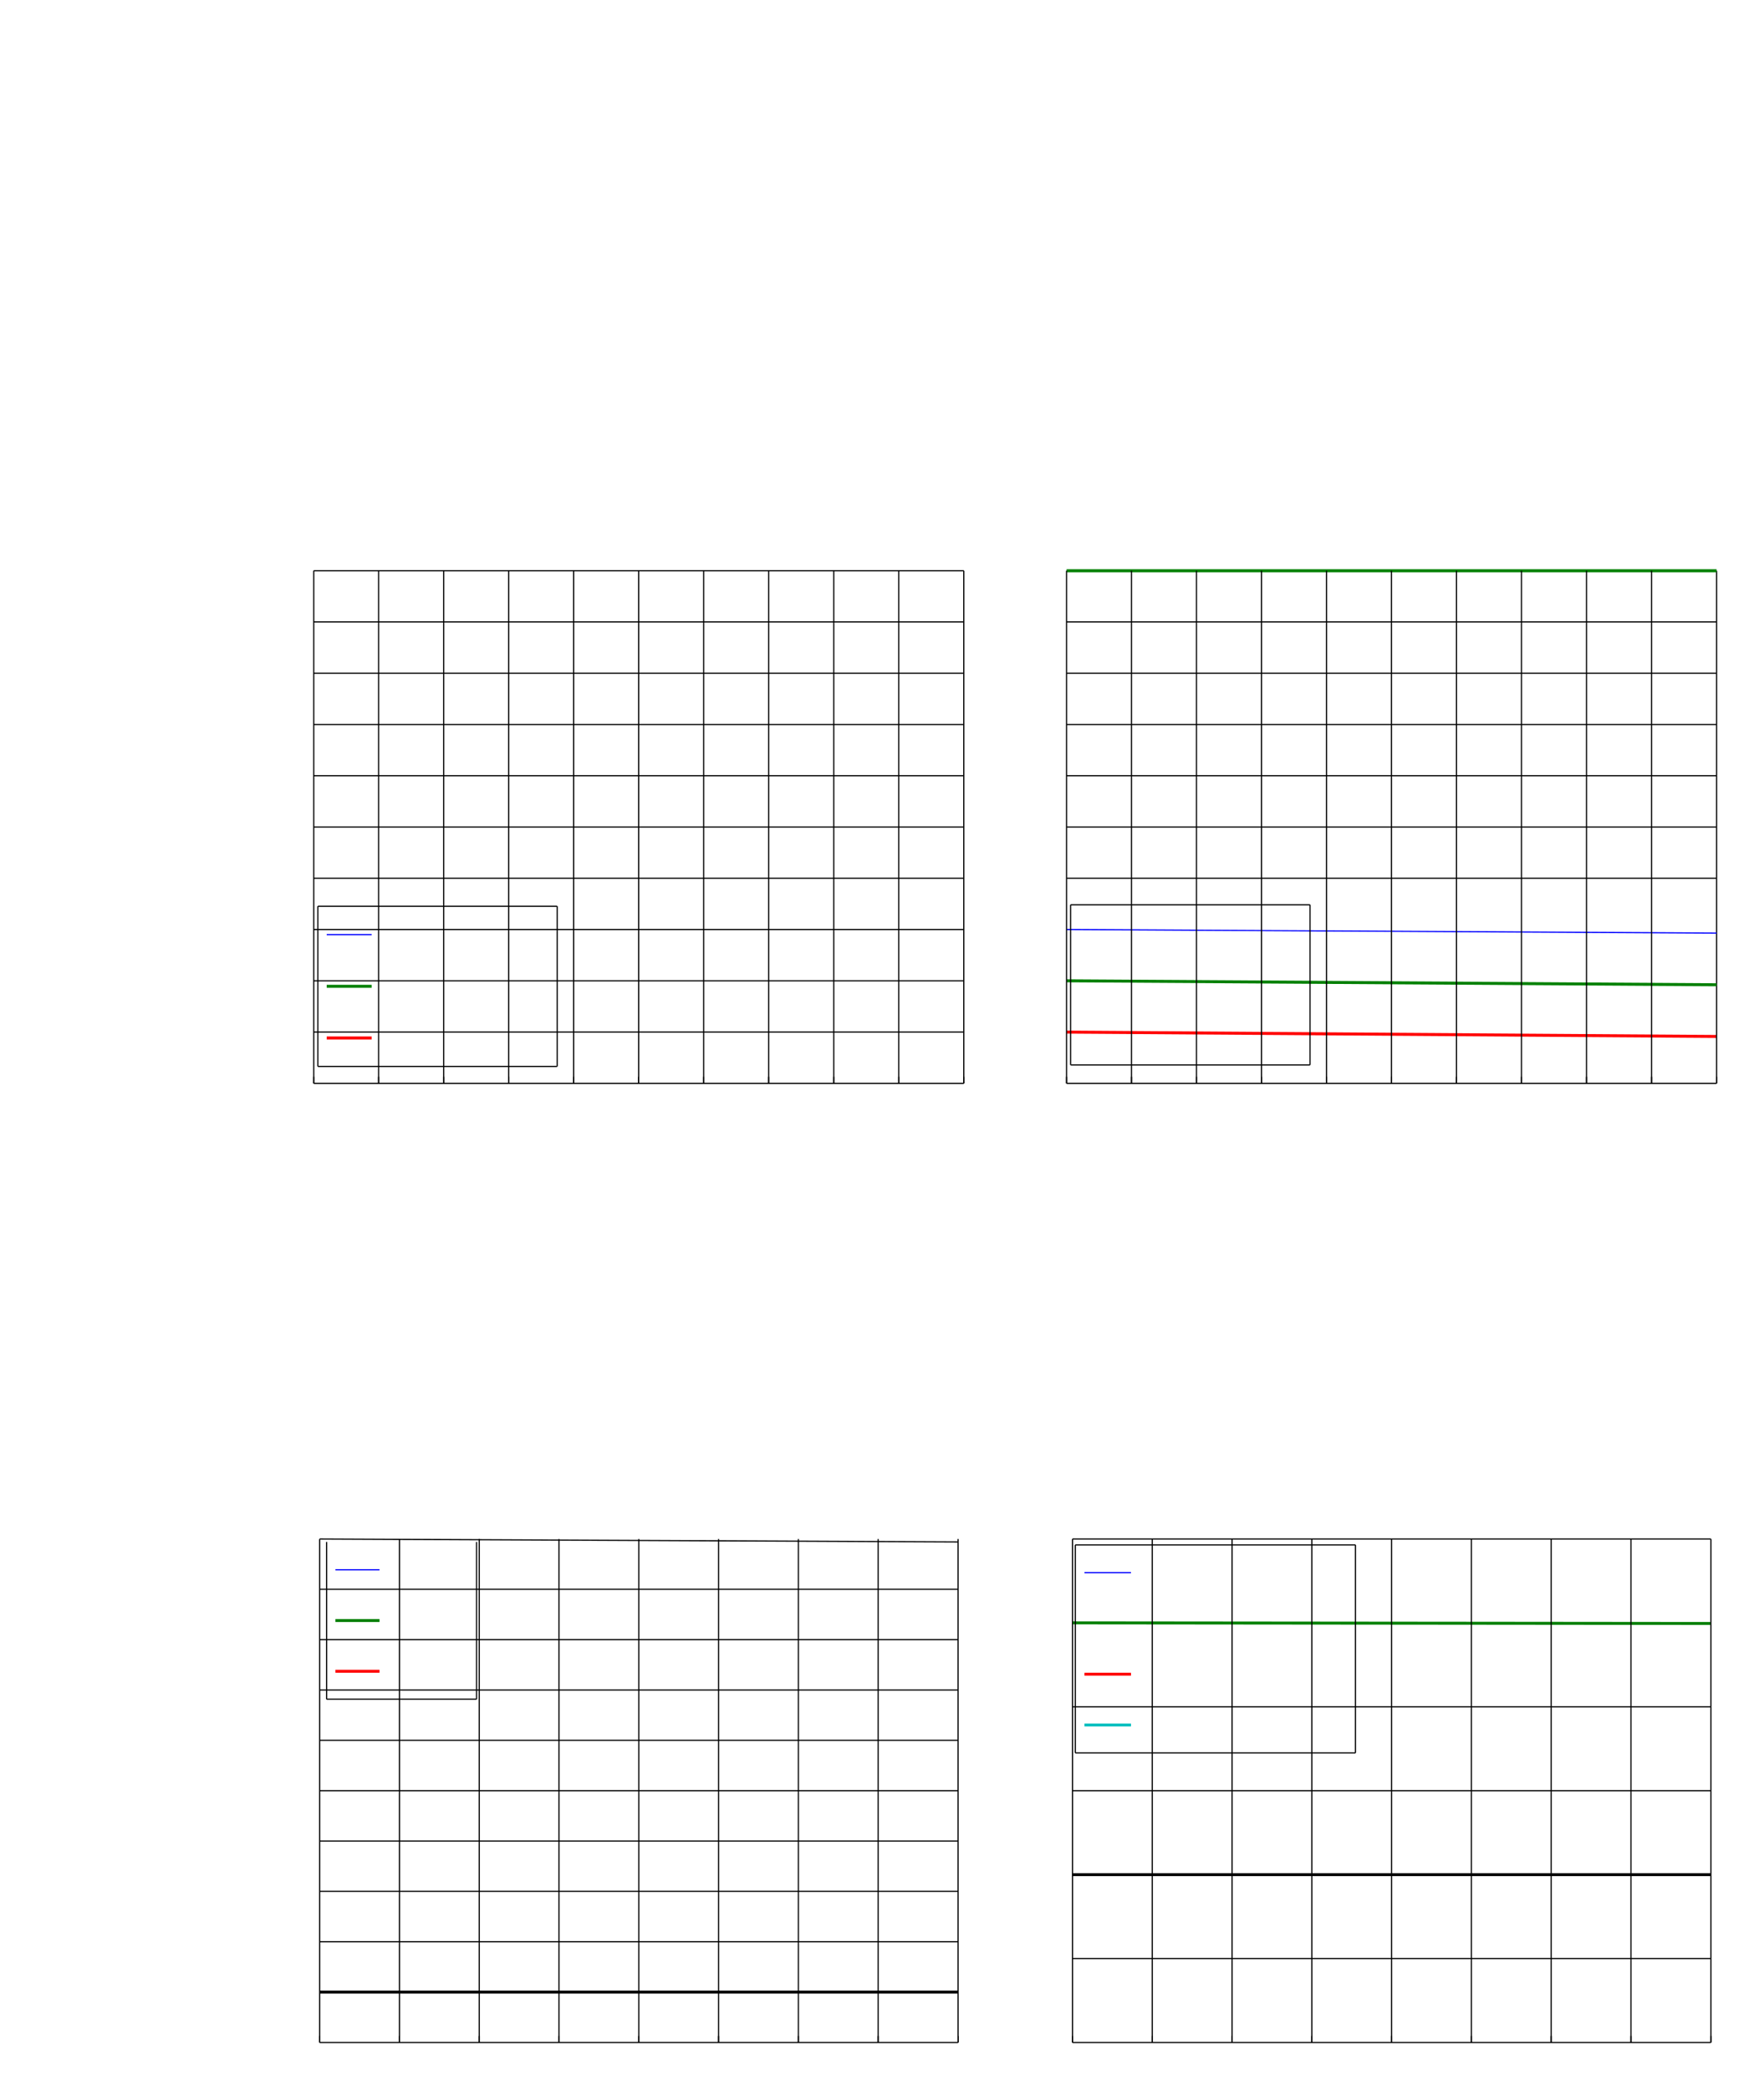 <?xml version="1.0" encoding="UTF-8"?>
<svg height="440.41" width="371.85" xmlns="http://www.w3.org/2000/svg">
 <g>
  <g class="linebox">
   <line points="68.84 324.93 100.46 324.93" style="fill:none;stroke:rgb(0,0,0);stroke-width:0.25;" signature="ML" id="line147" x1="67.39" y1="324.31" x2="201.96" y2="324.93"/>
   <line points="201.96 430.41 201.96 324.31" style="fill:none;stroke:rgb(0,0,0);stroke-width:0.25;" signature="ML" x1="201.96" y1="430.41" x2="201.96" y2="324.31" id="line113"/>
   <line points="67.39 430.41 68.73 430.41" style="fill:none;stroke:rgb(0,0,0);stroke-width:0.25;" signature="ML" id="line134" x1="67.39" y1="430.41" x2="201.96" y2="430.41"/>
   <line points="67.39 419.79 201.96 419.79" style="fill:none;stroke:rgb(0,0,0);stroke-width:0.62;" signature="ML" id="line145" x1="67.39" y1="419.79" x2="201.96" y2="419.79"/>
   <line points="67.39 409.17 68.73 409.17" style="fill:none;stroke:rgb(0,0,0);stroke-width:0.25;" signature="ML" id="line136" x1="67.39" y1="409.17" x2="201.96" y2="409.17"/>
   <line points="67.39 398.55 68.73 398.55" style="fill:none;stroke:rgb(0,0,0);stroke-width:0.25;" signature="ML" id="line137" x1="67.39" y1="398.55" x2="201.96" y2="398.55"/>
   <line points="67.39 387.96 68.73 387.96" style="fill:none;stroke:rgb(0,0,0);stroke-width:0.25;" signature="ML" id="line138" x1="67.39" y1="387.96" x2="201.96" y2="387.96"/>
   <line points="67.39 377.35 68.73 377.35" style="fill:none;stroke:rgb(0,0,0);stroke-width:0.25;" signature="ML" id="line139" x1="67.39" y1="377.35" x2="201.96" y2="377.35"/>
   <line points="67.39 366.73 68.73 366.73" style="fill:none;stroke:rgb(0,0,0);stroke-width:0.25;" signature="ML" id="line140" x1="67.39" y1="366.73" x2="201.96" y2="366.73"/>
   <line points="67.39 356.14 68.73 356.14" style="fill:none;stroke:rgb(0,0,0);stroke-width:0.25;" signature="ML" id="line141" x1="67.39" y1="356.14" x2="201.96" y2="356.14"/>
   <line points="67.39 345.52 68.73 345.52" style="fill:none;stroke:rgb(0,0,0);stroke-width:0.25;" signature="ML" id="line142" x1="67.39" y1="345.52" x2="201.96" y2="345.52"/>
   <line points="67.39 334.9 68.73 334.9" style="fill:none;stroke:rgb(0,0,0);stroke-width:0.25;" signature="ML" id="line143" x1="67.39" y1="334.9" x2="201.96" y2="334.9"/>
   <line points="68.84 358.07 100.46 358.07" style="fill:none;stroke:rgb(0,0,0);stroke-width:0.25;" signature="ML" x1="68.84" y1="358.07" x2="100.46" y2="358.07" id="line146"/>
   <line points="70.7 352.18 80.0 352.18" style="fill:none;stroke:rgb(255,0,0);stroke-width:0.62;" signature="ML" x1="70.7" y1="352.18" x2="80.0" y2="352.18" id="line152"/>
   <line points="70.7 341.49 80.0 341.49" style="fill:none;stroke:rgb(0,128,0);stroke-width:0.62;" signature="ML" x1="70.7" y1="341.49" x2="80.0" y2="341.49" id="line151"/>
   <line points="70.7 330.79 80.0 330.79" style="fill:none;stroke:rgb(0,0,255);stroke-width:0.25;" signature="ML" x1="70.7" y1="330.79" x2="80.0" y2="330.79" id="line150"/>
   <line points="185.11 430.41 185.11 324.31" style="fill:none;stroke:rgb(0,0,0);stroke-width:0.25;" signature="ML" x1="185.11" y1="430.41" x2="185.11" y2="324.31" id="line112"/>
   <line points="168.3 430.41 168.3 324.31" style="fill:none;stroke:rgb(0,0,0);stroke-width:0.25;" signature="ML" x1="168.3" y1="430.41" x2="168.3" y2="324.31" id="line111"/>
   <line points="151.48 430.41 151.48 324.31" style="fill:none;stroke:rgb(0,0,0);stroke-width:0.25;" signature="ML" x1="151.48" y1="430.41" x2="151.48" y2="324.31" id="line110"/>
   <line points="134.66 430.41 134.66 324.31" style="fill:none;stroke:rgb(0,0,0);stroke-width:0.25;" signature="ML" x1="134.66" y1="430.41" x2="134.66" y2="324.31" id="line109"/>
   <line points="117.84 430.41 117.84 324.31" style="fill:none;stroke:rgb(0,0,0);stroke-width:0.25;" signature="ML" x1="117.84" y1="430.41" x2="117.84" y2="324.31" id="line108"/>
   <line points="101.03 430.41 101.03 324.31" style="fill:none;stroke:rgb(0,0,0);stroke-width:0.25;" signature="ML" x1="101.03" y1="430.41" x2="101.03" y2="324.31" id="line107"/>
   <line points="84.21 430.41 84.21 324.31" style="fill:none;stroke:rgb(0,0,0);stroke-width:0.25;" signature="ML" x1="84.21" y1="430.41" x2="84.21" y2="324.31" id="line106"/>
   <line points="67.39 430.41 67.39 324.31" style="fill:none;stroke:rgb(0,0,0);stroke-width:0.25;" signature="ML" x1="67.39" y1="430.41" x2="67.39" y2="324.31" id="line105"/>
   <line points="100.46 358.07 100.46 324.93" style="fill:none;stroke:rgb(0,0,0);stroke-width:0.25;" signature="ML" x1="100.46" y1="358.07" x2="100.46" y2="324.93" id="line149"/>
   <line points="68.84 358.07 68.84 324.93" style="fill:none;stroke:rgb(0,0,0);stroke-width:0.25;" signature="ML" x1="68.84" y1="358.07" x2="68.84" y2="324.93" id="line148"/>
   <line points="201.96 430.41 201.96 429.04" style="fill:none;stroke:rgb(0,0,0);stroke-width:0.25;" signature="ML" x1="201.96" y1="430.41" x2="201.96" y2="429.04" id="line133"/>
   <line points="185.11 430.41 185.11 429.04" style="fill:none;stroke:rgb(0,0,0);stroke-width:0.25;" signature="ML" x1="185.11" y1="430.41" x2="185.11" y2="429.04" id="line132"/>
   <line points="168.3 430.41 168.3 429.04" style="fill:none;stroke:rgb(0,0,0);stroke-width:0.25;" signature="ML" x1="168.3" y1="430.41" x2="168.3" y2="429.04" id="line131"/>
   <line points="151.48 430.41 151.48 429.04" style="fill:none;stroke:rgb(0,0,0);stroke-width:0.25;" signature="ML" x1="151.48" y1="430.41" x2="151.48" y2="429.04" id="line130"/>
   <line points="134.66 430.41 134.66 429.04" style="fill:none;stroke:rgb(0,0,0);stroke-width:0.25;" signature="ML" x1="134.66" y1="430.41" x2="134.66" y2="429.04" id="line129"/>
   <line points="117.84 430.41 117.84 429.04" style="fill:none;stroke:rgb(0,0,0);stroke-width:0.25;" signature="ML" x1="117.84" y1="430.41" x2="117.84" y2="429.04" id="line128"/>
   <line points="101.03 430.41 101.03 429.04" style="fill:none;stroke:rgb(0,0,0);stroke-width:0.25;" signature="ML" x1="101.03" y1="430.41" x2="101.03" y2="429.04" id="line127"/>
   <line points="84.21 430.41 84.21 429.04" style="fill:none;stroke:rgb(0,0,0);stroke-width:0.25;" signature="ML" x1="84.21" y1="430.41" x2="84.21" y2="429.04" id="line126"/>
   <line points="67.39 430.41 67.39 429.04" style="fill:none;stroke:rgb(0,0,0);stroke-width:0.25;" signature="ML" x1="67.39" y1="430.41" x2="67.39" y2="429.04" id="line125"/>
  </g>
  <g class="linebox">
   <line points="66.13 228.3 67.5 228.3" style="fill:none;stroke:rgb(0,0,0);stroke-width:0.25;" signature="ML" id="line34" x1="66.13" y1="228.3" x2="203.16" y2="228.3"/>
   <line points="203.16 228.3 203.16 120.27" style="fill:none;stroke:rgb(0,0,0);stroke-width:0.25;" signature="ML" x1="203.16" y1="228.3" x2="203.16" y2="120.27" id="line11"/>
   <line points="66.13 217.49 67.5 217.49" style="fill:none;stroke:rgb(0,0,0);stroke-width:0.25;" signature="ML" id="line35" x1="66.13" y1="217.49" x2="203.16" y2="217.49"/>
   <line points="66.13 206.68 67.5 206.68" style="fill:none;stroke:rgb(0,0,0);stroke-width:0.25;" signature="ML" id="line36" x1="66.13" y1="206.68" x2="203.16" y2="206.68"/>
   <line points="66.13 195.87 67.5 195.87" style="fill:none;stroke:rgb(0,0,0);stroke-width:0.25;" signature="ML" id="line37" x1="66.13" y1="195.87" x2="203.16" y2="195.87"/>
   <line points="66.13 185.08 67.5 185.08" style="fill:none;stroke:rgb(0,0,0);stroke-width:0.25;" signature="ML" id="line38" x1="66.13" y1="185.08" x2="203.16" y2="185.08"/>
   <line points="66.13 174.27 67.5 174.27" style="fill:none;stroke:rgb(0,0,0);stroke-width:0.25;" signature="ML" id="line39" x1="66.13" y1="174.27" x2="203.16" y2="174.27"/>
   <line points="66.13 163.46 67.5 163.46" style="fill:none;stroke:rgb(0,0,0);stroke-width:0.25;" signature="ML" id="line40" x1="66.13" y1="163.46" x2="203.16" y2="163.46"/>
   <line points="66.13 152.68 67.5 152.68" style="fill:none;stroke:rgb(0,0,0);stroke-width:0.25;" signature="ML" id="line41" x1="66.13" y1="152.68" x2="203.16" y2="152.68"/>
   <line points="66.13 141.86 67.5 141.86" style="fill:none;stroke:rgb(0,0,0);stroke-width:0.25;" signature="ML" id="line42" x1="66.13" y1="141.86" x2="203.16" y2="141.86"/>
   <line points="66.13 131.05 67.5 131.05" style="fill:none;stroke:rgb(0,0,0);stroke-width:0.25;" signature="ML" id="line43" x1="66.13" y1="131.05" x2="203.16" y2="131.05"/>
   <line points="66.13 120.27 67.5 120.27" style="fill:none;stroke:rgb(0,0,0);stroke-width:0.25;" signature="ML" id="line44" x1="66.13" y1="120.27" x2="203.16" y2="120.27"/>
   <line points="67.0 224.72 117.45 224.72" style="fill:none;stroke:rgb(0,0,0);stroke-width:0.25;" signature="ML" x1="67.0" y1="224.72" x2="117.45" y2="224.72" id="line45"/>
   <line points="67.0 190.98 117.45 190.98" style="fill:none;stroke:rgb(0,0,0);stroke-width:0.25;" signature="ML" x1="67.0" y1="190.98" x2="117.45" y2="190.98" id="line46"/>
   <line points="68.87 218.73 78.34 218.73" style="fill:none;stroke:rgb(255,0,0);stroke-width:0.63;" signature="ML" x1="68.87" y1="218.73" x2="78.34" y2="218.73" id="line51"/>
   <line points="68.87 207.84 78.34 207.84" style="fill:none;stroke:rgb(0,128,0);stroke-width:0.63;" signature="ML" x1="68.87" y1="207.84" x2="78.34" y2="207.84" id="line50"/>
   <line points="68.87 196.95 78.34 196.95" style="fill:none;stroke:rgb(0,0,255);stroke-width:0.25;" signature="ML" x1="68.87" y1="196.95" x2="78.34" y2="196.95" id="line49"/>
   <line points="189.45 228.3 189.45 120.27" style="fill:none;stroke:rgb(0,0,0);stroke-width:0.25;" signature="ML" x1="189.45" y1="228.3" x2="189.45" y2="120.27" id="line10"/>
   <line points="175.75 228.3 175.75 120.27" style="fill:none;stroke:rgb(0,0,0);stroke-width:0.25;" signature="ML" x1="175.75" y1="228.3" x2="175.75" y2="120.27" id="line9"/>
   <line points="162.04 228.3 162.04 120.27" style="fill:none;stroke:rgb(0,0,0);stroke-width:0.25;" signature="ML" x1="162.04" y1="228.3" x2="162.04" y2="120.27" id="line8"/>
   <line points="148.34 228.3 148.34 120.27" style="fill:none;stroke:rgb(0,0,0);stroke-width:0.25;" signature="ML" x1="148.34" y1="228.3" x2="148.34" y2="120.27" id="line7"/>
   <line points="134.63 228.3 134.63 120.27" style="fill:none;stroke:rgb(0,0,0);stroke-width:0.25;" signature="ML" x1="134.63" y1="228.3" x2="134.63" y2="120.27" id="line6"/>
   <line points="120.93 228.3 120.93 120.27" style="fill:none;stroke:rgb(0,0,0);stroke-width:0.25;" signature="ML" x1="120.93" y1="228.3" x2="120.93" y2="120.27" id="line5"/>
   <line points="107.22 228.3 107.22 120.27" style="fill:none;stroke:rgb(0,0,0);stroke-width:0.25;" signature="ML" x1="107.22" y1="228.3" x2="107.22" y2="120.27" id="line4"/>
   <line points="93.52 228.3 93.52 120.27" style="fill:none;stroke:rgb(0,0,0);stroke-width:0.25;" signature="ML" x1="93.52" y1="228.3" x2="93.52" y2="120.27" id="line3"/>
   <line points="79.81 228.3 79.81 120.27" style="fill:none;stroke:rgb(0,0,0);stroke-width:0.25;" signature="ML" x1="79.81" y1="228.3" x2="79.81" y2="120.27" id="line2"/>
   <line points="66.13 228.3 66.13 120.27" style="fill:none;stroke:rgb(0,0,0);stroke-width:0.25;" signature="ML" x1="66.13" y1="228.3" x2="66.13" y2="120.27" id="line1"/>
   <line points="117.45 224.72 117.45 190.98" style="fill:none;stroke:rgb(0,0,0);stroke-width:0.25;" signature="ML" x1="117.45" y1="224.72" x2="117.45" y2="190.98" id="line48"/>
   <line points="67.0 224.72 67.0 190.98" style="fill:none;stroke:rgb(0,0,0);stroke-width:0.25;" signature="ML" x1="67.0" y1="224.72" x2="67.0" y2="190.98" id="line47"/>
   <line points="203.16 228.3 203.16 226.91" style="fill:none;stroke:rgb(0,0,0);stroke-width:0.25;" signature="ML" x1="203.16" y1="228.3" x2="203.16" y2="226.91" id="line33"/>
   <line points="189.45 228.3 189.45 226.91" style="fill:none;stroke:rgb(0,0,0);stroke-width:0.25;" signature="ML" x1="189.45" y1="228.3" x2="189.45" y2="226.91" id="line32"/>
   <line points="175.75 228.3 175.75 226.91" style="fill:none;stroke:rgb(0,0,0);stroke-width:0.25;" signature="ML" x1="175.75" y1="228.3" x2="175.75" y2="226.91" id="line31"/>
   <line points="162.04 228.3 162.04 226.91" style="fill:none;stroke:rgb(0,0,0);stroke-width:0.25;" signature="ML" x1="162.04" y1="228.3" x2="162.04" y2="226.91" id="line30"/>
   <line points="148.34 228.3 148.34 226.91" style="fill:none;stroke:rgb(0,0,0);stroke-width:0.25;" signature="ML" x1="148.34" y1="228.3" x2="148.34" y2="226.91" id="line29"/>
   <line points="134.63 228.3 134.63 226.91" style="fill:none;stroke:rgb(0,0,0);stroke-width:0.25;" signature="ML" x1="134.63" y1="228.3" x2="134.63" y2="226.91" id="line28"/>
   <line points="120.93 228.3 120.93 226.91" style="fill:none;stroke:rgb(0,0,0);stroke-width:0.25;" signature="ML" x1="120.93" y1="228.3" x2="120.93" y2="226.91" id="line27"/>
   <line points="107.22 228.3 107.22 226.91" style="fill:none;stroke:rgb(0,0,0);stroke-width:0.25;" signature="ML" x1="107.22" y1="228.3" x2="107.22" y2="226.91" id="line26"/>
   <line points="93.52 228.3 93.52 226.91" style="fill:none;stroke:rgb(0,0,0);stroke-width:0.25;" signature="ML" x1="93.52" y1="228.3" x2="93.52" y2="226.91" id="line25"/>
   <line points="79.81 228.3 79.81 226.91" style="fill:none;stroke:rgb(0,0,0);stroke-width:0.25;" signature="ML" x1="79.81" y1="228.3" x2="79.81" y2="226.91" id="line24"/>
   <line points="66.13 228.3 66.13 226.91" style="fill:none;stroke:rgb(0,0,0);stroke-width:0.25;" signature="ML" x1="66.13" y1="228.3" x2="66.13" y2="226.91" id="line23"/>
  </g>
  <g class="linebox">
   <line points="228.61 342.11 238.41 342.11" style="fill:none;stroke:rgb(0,128,0);stroke-width:0.62;" signature="ML" id="line191" x1="226.08" y1="341.98" x2="360.65" y2="342.11"/>
   <line points="360.65 430.41 360.65 324.31" style="fill:none;stroke:rgb(0,0,0);stroke-width:0.25;" signature="ML" x1="360.65" y1="430.41" x2="360.65" y2="324.31" id="line161"/>
   <line points="226.08 430.41 227.43 430.41" style="fill:none;stroke:rgb(0,0,0);stroke-width:0.25;" signature="ML" id="line178" x1="226.08" y1="430.41" x2="360.65" y2="430.41"/>
   <line points="226.08 412.71 227.43 412.71" style="fill:none;stroke:rgb(0,0,0);stroke-width:0.25;" signature="ML" id="line179" x1="226.08" y1="412.71" x2="360.65" y2="412.71"/>
   <line points="226.08 395.04 360.65 395.04" style="fill:none;stroke:rgb(0,0,0);stroke-width:0.62;" signature="ML" id="line185" x1="226.08" y1="395.04" x2="360.65" y2="395.04"/>
   <line points="226.08 377.35 227.43 377.35" style="fill:none;stroke:rgb(0,0,0);stroke-width:0.25;" signature="ML" id="line181" x1="226.08" y1="377.35" x2="360.65" y2="377.35"/>
   <line points="226.08 359.68 227.43 359.68" style="fill:none;stroke:rgb(0,0,0);stroke-width:0.25;" signature="ML" id="line182" x1="226.08" y1="359.68" x2="360.65" y2="359.68"/>
   <line points="226.08 324.31 227.43 324.31" style="fill:none;stroke:rgb(0,0,0);stroke-width:0.25;" signature="ML" id="line184" x1="226.08" y1="324.31" x2="360.65" y2="324.31"/>
   <line points="226.68 369.39 285.73 369.39" style="fill:none;stroke:rgb(0,0,0);stroke-width:0.25;" signature="ML" x1="226.68" y1="369.39" x2="285.73" y2="369.39" id="line186"/>
   <line points="226.68 325.55 285.73 325.55" style="fill:none;stroke:rgb(0,0,0);stroke-width:0.25;" signature="ML" x1="226.68" y1="325.55" x2="285.73" y2="325.55" id="line187"/>
   <line points="228.61 363.5 238.41 363.5" style="fill:none;stroke:rgb(0,191,191);stroke-width:0.62;" signature="ML" x1="228.61" y1="363.5" x2="238.41" y2="363.5" id="line193"/>
   <line points="228.61 352.8 238.41 352.8" style="fill:none;stroke:rgb(255,0,0);stroke-width:0.62;" signature="ML" x1="228.61" y1="352.8" x2="238.41" y2="352.8" id="line192"/>
   <line points="228.61 331.41 238.41 331.41" style="fill:none;stroke:rgb(0,0,255);stroke-width:0.25;" signature="ML" x1="228.61" y1="331.41" x2="238.41" y2="331.41" id="line190"/>
   <line points="343.81 430.41 343.81 324.31" style="fill:none;stroke:rgb(0,0,0);stroke-width:0.25;" signature="ML" x1="343.81" y1="430.41" x2="343.81" y2="324.31" id="line160"/>
   <line points="326.99 430.41 326.99 324.31" style="fill:none;stroke:rgb(0,0,0);stroke-width:0.25;" signature="ML" x1="326.99" y1="430.41" x2="326.99" y2="324.31" id="line159"/>
   <line points="310.17 430.41 310.17 324.31" style="fill:none;stroke:rgb(0,0,0);stroke-width:0.25;" signature="ML" x1="310.17" y1="430.41" x2="310.17" y2="324.31" id="line158"/>
   <line points="293.35 430.41 293.35 324.31" style="fill:none;stroke:rgb(0,0,0);stroke-width:0.25;" signature="ML" x1="293.35" y1="430.41" x2="293.35" y2="324.31" id="line157"/>
   <line points="276.54 430.41 276.54 324.31" style="fill:none;stroke:rgb(0,0,0);stroke-width:0.25;" signature="ML" x1="276.54" y1="430.41" x2="276.54" y2="324.31" id="line156"/>
   <line points="259.72 430.41 259.72 324.31" style="fill:none;stroke:rgb(0,0,0);stroke-width:0.25;" signature="ML" x1="259.72" y1="430.41" x2="259.72" y2="324.31" id="line155"/>
   <line points="242.9 430.41 242.9 324.31" style="fill:none;stroke:rgb(0,0,0);stroke-width:0.25;" signature="ML" x1="242.9" y1="430.41" x2="242.9" y2="324.31" id="line154"/>
   <line points="226.08 430.41 226.08 324.31" style="fill:none;stroke:rgb(0,0,0);stroke-width:0.25;" signature="ML" x1="226.08" y1="430.41" x2="226.08" y2="324.31" id="line153"/>
   <line points="285.73 369.39 285.73 325.55" style="fill:none;stroke:rgb(0,0,0);stroke-width:0.25;" signature="ML" x1="285.73" y1="369.39" x2="285.73" y2="325.55" id="line189"/>
   <line points="226.68 369.39 226.68 325.55" style="fill:none;stroke:rgb(0,0,0);stroke-width:0.25;" signature="ML" x1="226.68" y1="369.39" x2="226.68" y2="325.55" id="line188"/>
   <line points="360.65 430.41 360.65 429.04" style="fill:none;stroke:rgb(0,0,0);stroke-width:0.25;" signature="ML" x1="360.65" y1="430.41" x2="360.65" y2="429.04" id="line177"/>
   <line points="343.81 430.41 343.81 429.04" style="fill:none;stroke:rgb(0,0,0);stroke-width:0.25;" signature="ML" x1="343.81" y1="430.41" x2="343.81" y2="429.04" id="line176"/>
   <line points="326.99 430.41 326.99 429.04" style="fill:none;stroke:rgb(0,0,0);stroke-width:0.25;" signature="ML" x1="326.99" y1="430.41" x2="326.99" y2="429.04" id="line175"/>
   <line points="310.17 430.41 310.17 429.04" style="fill:none;stroke:rgb(0,0,0);stroke-width:0.25;" signature="ML" x1="310.17" y1="430.41" x2="310.17" y2="429.04" id="line174"/>
   <line points="293.35 430.41 293.35 429.04" style="fill:none;stroke:rgb(0,0,0);stroke-width:0.25;" signature="ML" x1="293.35" y1="430.41" x2="293.35" y2="429.04" id="line173"/>
   <line points="276.54 430.41 276.54 429.04" style="fill:none;stroke:rgb(0,0,0);stroke-width:0.25;" signature="ML" x1="276.54" y1="430.41" x2="276.54" y2="429.04" id="line172"/>
   <line points="259.72 430.41 259.72 429.04" style="fill:none;stroke:rgb(0,0,0);stroke-width:0.25;" signature="ML" x1="259.72" y1="430.41" x2="259.72" y2="429.04" id="line171"/>
   <line points="242.9 430.41 242.9 429.04" style="fill:none;stroke:rgb(0,0,0);stroke-width:0.25;" signature="ML" x1="242.9" y1="430.41" x2="242.9" y2="429.04" id="line170"/>
   <line points="226.08 430.41 226.08 429.04" style="fill:none;stroke:rgb(0,0,0);stroke-width:0.25;" signature="ML" x1="226.08" y1="430.41" x2="226.08" y2="429.04" id="line169"/>
  </g>
  <g class="linebox">
   <line points="227.56 218.41 237.03 218.41" style="fill:none;stroke:rgb(255,0,0);stroke-width:0.63;" signature="ML" id="line104" x1="224.83" y1="217.49" x2="361.85" y2="218.41"/>
   <line points="361.85 228.3 361.85 120.27" style="fill:none;stroke:rgb(0,0,0);stroke-width:0.25;" signature="ML" x1="361.85" y1="228.3" x2="361.85" y2="120.27" id="line62"/>
   <line points="227.56 207.52 237.03 207.52" style="fill:none;stroke:rgb(0,128,0);stroke-width:0.63;" signature="ML" id="line103" x1="224.83" y1="206.68" x2="361.85" y2="207.52"/>
   <line points="227.56 196.63 237.03 196.63" style="fill:none;stroke:rgb(0,0,255);stroke-width:0.25;" signature="ML" id="line102" x1="224.83" y1="195.87" x2="361.85" y2="196.63"/>
   <line points="224.83 228.3 226.19 228.3" style="fill:none;stroke:rgb(0,0,0);stroke-width:0.25;" signature="ML" id="line85" x1="224.83" y1="228.3" x2="361.85" y2="228.3"/>
   <line points="224.83 185.08 226.19 185.08" style="fill:none;stroke:rgb(0,0,0);stroke-width:0.25;" signature="ML" id="line89" x1="224.83" y1="185.08" x2="361.85" y2="185.08"/>
   <line points="224.83 174.27 226.19 174.27" style="fill:none;stroke:rgb(0,0,0);stroke-width:0.25;" signature="ML" id="line90" x1="224.83" y1="174.27" x2="361.85" y2="174.27"/>
   <line points="224.83 163.46 226.19 163.46" style="fill:none;stroke:rgb(0,0,0);stroke-width:0.25;" signature="ML" id="line91" x1="224.83" y1="163.46" x2="361.85" y2="163.46"/>
   <line points="224.83 152.68 226.19 152.68" style="fill:none;stroke:rgb(0,0,0);stroke-width:0.25;" signature="ML" id="line92" x1="224.83" y1="152.68" x2="361.85" y2="152.68"/>
   <line points="224.83 141.86 226.19 141.86" style="fill:none;stroke:rgb(0,0,0);stroke-width:0.25;" signature="ML" id="line93" x1="224.83" y1="141.86" x2="361.85" y2="141.86"/>
   <line points="224.83 131.05 226.19 131.05" style="fill:none;stroke:rgb(0,0,0);stroke-width:0.25;" signature="ML" id="line94" x1="224.83" y1="131.05" x2="361.85" y2="131.05"/>
   <line points="225.04 120.27 234.72 120.27" style="fill:none;stroke:rgb(0,128,0);stroke-width:0.63;" signature="ML" id="line97" x1="224.83" y1="120.27" x2="361.85" y2="120.27"/>
   <line points="225.69 224.41 276.15 224.41" style="fill:none;stroke:rgb(0,0,0);stroke-width:0.25;" signature="ML" x1="225.69" y1="224.41" x2="276.15" y2="224.41" id="line98"/>
   <line points="225.69 190.66 276.15 190.66" style="fill:none;stroke:rgb(0,0,0);stroke-width:0.25;" signature="ML" x1="225.69" y1="190.66" x2="276.15" y2="190.66" id="line99"/>
   <line points="348.14 228.3 348.14 120.27" style="fill:none;stroke:rgb(0,0,0);stroke-width:0.25;" signature="ML" x1="348.14" y1="228.3" x2="348.14" y2="120.27" id="line61"/>
   <line points="334.44 228.3 334.44 120.27" style="fill:none;stroke:rgb(0,0,0);stroke-width:0.25;" signature="ML" x1="334.44" y1="228.3" x2="334.44" y2="120.27" id="line60"/>
   <line points="320.73 228.3 320.73 120.27" style="fill:none;stroke:rgb(0,0,0);stroke-width:0.25;" signature="ML" x1="320.73" y1="228.3" x2="320.73" y2="120.27" id="line59"/>
   <line points="307.03 228.3 307.03 120.27" style="fill:none;stroke:rgb(0,0,0);stroke-width:0.25;" signature="ML" x1="307.03" y1="228.3" x2="307.03" y2="120.27" id="line58"/>
   <line points="293.32 228.3 293.32 120.27" style="fill:none;stroke:rgb(0,0,0);stroke-width:0.25;" signature="ML" x1="293.32" y1="228.3" x2="293.32" y2="120.27" id="line57"/>
   <line points="279.62 228.3 279.62 120.27" style="fill:none;stroke:rgb(0,0,0);stroke-width:0.25;" signature="ML" x1="279.62" y1="228.3" x2="279.62" y2="120.27" id="line56"/>
   <line points="265.92 228.3 265.92 120.27" style="fill:none;stroke:rgb(0,0,0);stroke-width:0.25;" signature="ML" x1="265.92" y1="228.3" x2="265.92" y2="120.27" id="line55"/>
   <line points="252.21 228.3 252.21 120.27" style="fill:none;stroke:rgb(0,0,0);stroke-width:0.25;" signature="ML" x1="252.21" y1="228.3" x2="252.21" y2="120.27" id="line54"/>
   <line points="238.51 228.3 238.51 120.27" style="fill:none;stroke:rgb(0,0,0);stroke-width:0.25;" signature="ML" x1="238.51" y1="228.3" x2="238.51" y2="120.27" id="line53"/>
   <line points="224.83 228.3 224.83 120.27" style="fill:none;stroke:rgb(0,0,0);stroke-width:0.25;" signature="ML" x1="224.83" y1="228.3" x2="224.83" y2="120.27" id="line52"/>
   <line points="276.15 224.41 276.15 190.66" style="fill:none;stroke:rgb(0,0,0);stroke-width:0.25;" signature="ML" x1="276.15" y1="224.41" x2="276.15" y2="190.66" id="line101"/>
   <line points="225.69 224.41 225.69 190.66" style="fill:none;stroke:rgb(0,0,0);stroke-width:0.25;" signature="ML" x1="225.69" y1="224.41" x2="225.69" y2="190.66" id="line100"/>
   <line points="361.85 228.3 361.85 226.91" style="fill:none;stroke:rgb(0,0,0);stroke-width:0.25;" signature="ML" x1="361.85" y1="228.3" x2="361.85" y2="226.91" id="line84"/>
   <line points="348.14 228.3 348.14 226.91" style="fill:none;stroke:rgb(0,0,0);stroke-width:0.25;" signature="ML" x1="348.14" y1="228.3" x2="348.14" y2="226.91" id="line83"/>
   <line points="334.44 228.3 334.44 226.91" style="fill:none;stroke:rgb(0,0,0);stroke-width:0.25;" signature="ML" x1="334.44" y1="228.3" x2="334.44" y2="226.91" id="line82"/>
   <line points="320.73 228.3 320.73 226.91" style="fill:none;stroke:rgb(0,0,0);stroke-width:0.25;" signature="ML" x1="320.73" y1="228.3" x2="320.73" y2="226.91" id="line81"/>
   <line points="307.03 228.3 307.03 226.91" style="fill:none;stroke:rgb(0,0,0);stroke-width:0.25;" signature="ML" x1="307.03" y1="228.3" x2="307.03" y2="226.91" id="line80"/>
   <line points="293.32 228.3 293.32 226.91" style="fill:none;stroke:rgb(0,0,0);stroke-width:0.25;" signature="ML" x1="293.32" y1="228.3" x2="293.32" y2="226.91" id="line79"/>
   <line points="279.62 228.3 279.62 226.91" style="fill:none;stroke:rgb(0,0,0);stroke-width:0.25;" signature="ML" x1="279.62" y1="228.3" x2="279.62" y2="226.91" id="line78"/>
   <line points="265.92 228.3 265.92 226.91" style="fill:none;stroke:rgb(0,0,0);stroke-width:0.25;" signature="ML" x1="265.92" y1="228.3" x2="265.92" y2="226.91" id="line77"/>
   <line points="252.21 228.3 252.21 226.91" style="fill:none;stroke:rgb(0,0,0);stroke-width:0.25;" signature="ML" x1="252.21" y1="228.3" x2="252.21" y2="226.91" id="line76"/>
   <line points="238.51 228.3 238.51 226.91" style="fill:none;stroke:rgb(0,0,0);stroke-width:0.25;" signature="ML" x1="238.51" y1="228.3" x2="238.51" y2="226.91" id="line75"/>
   <line points="224.83 228.3 224.83 226.91" style="fill:none;stroke:rgb(0,0,0);stroke-width:0.25;" signature="ML" x1="224.83" y1="228.3" x2="224.83" y2="226.91" id="line74"/>
  </g>
 </g>
</svg>
